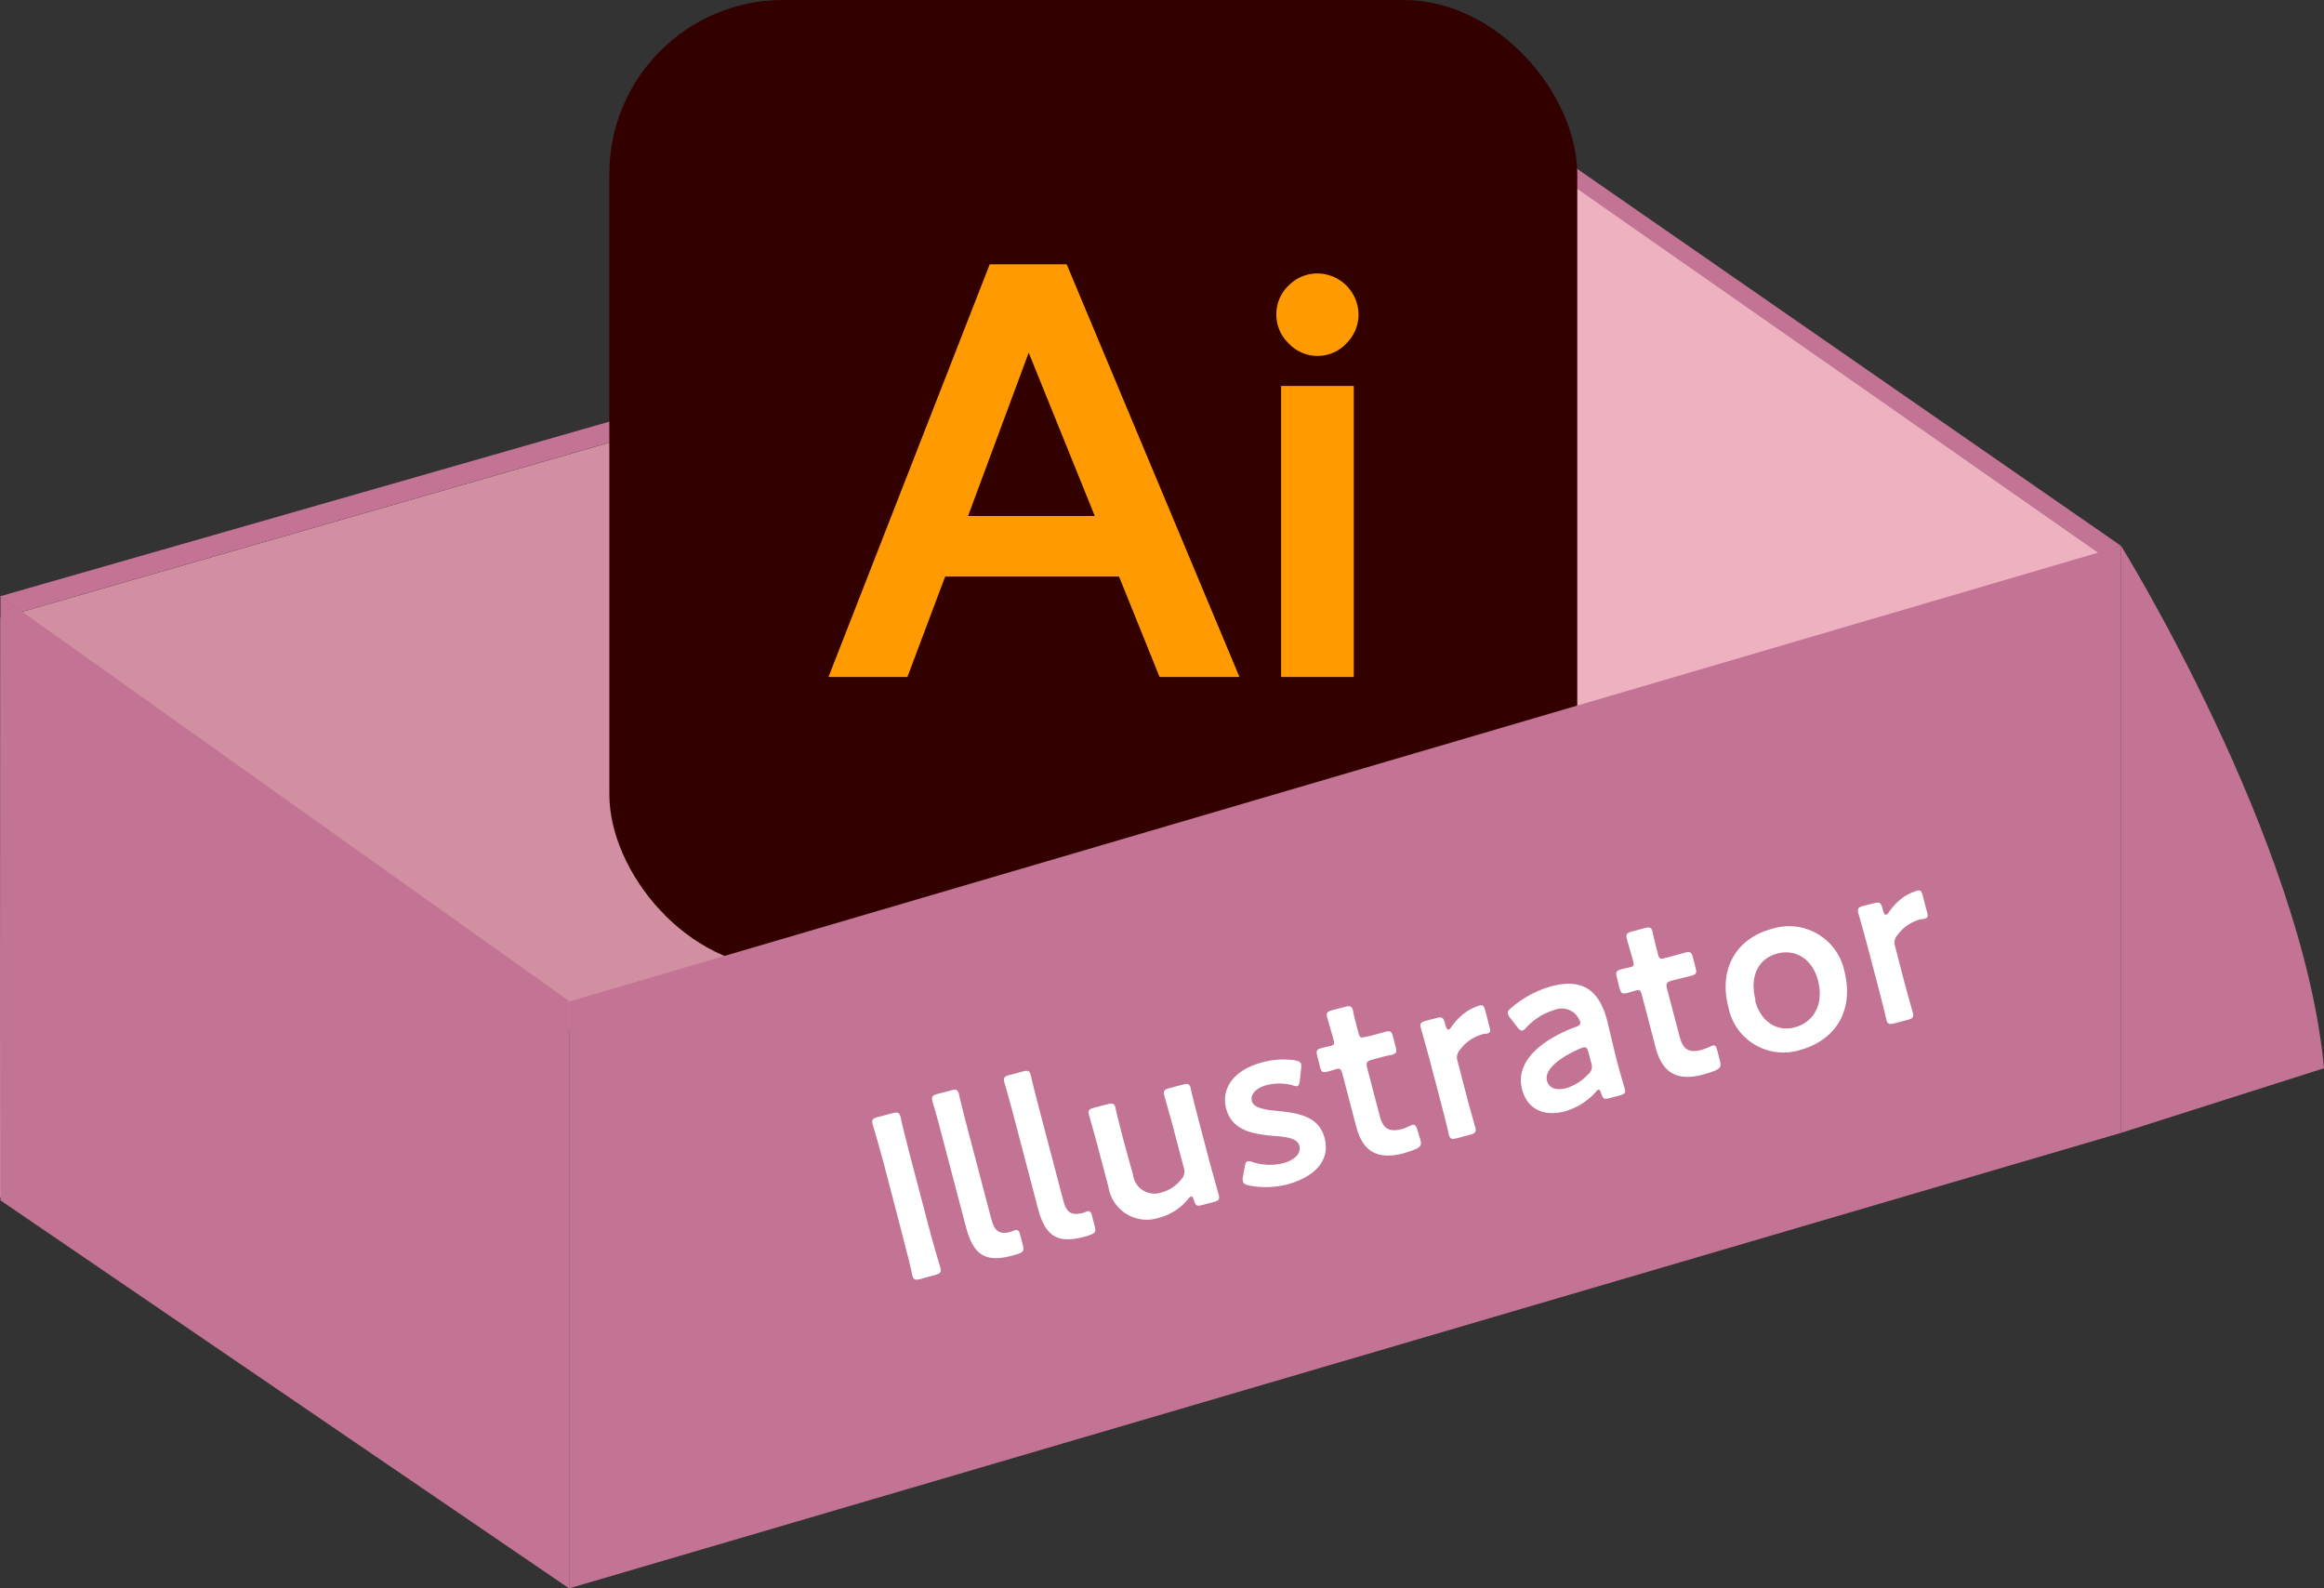 <svg xmlns="http://www.w3.org/2000/svg" viewBox="0 0 235.63 161.02"><rect x="0" y="0" width="235.63" height="161.02" fill="#333333" stroke="none"/><defs><style>.cls-1{fill:#d18fa1;}.cls-2{fill:#c37394;}.cls-3{fill:#eeb1c0;}.cls-4{fill:#300;}.cls-5{fill:#ff9a00;}.cls-6{fill:#fff;}</style></defs><g id="レイヤー_2" data-name="レイヤー 2"><g id="レイヤー_1-2" data-name="レイヤー 1"><polygon class="cls-1" points="0 121.38 157.36 75.2 157.36 17.35 0.05 62.65 0 121.38"/><polygon class="cls-2" points="0.05 121.69 0.05 60.45 57.7 101.48 57.7 161.02 0.05 121.69"/><polygon class="cls-2" points="215.06 55.34 157.36 15.35 0 60.45 2.21 62.02 157.29 17.35 212.82 56.07 215.06 55.34"/><polygon class="cls-3" points="212.82 56.07 157.36 17.35 157.36 75.2 212.82 113.79 212.82 56.07"/><rect class="cls-4" x="61.78" width="98.14" height="98.14" rx="17.63"/><path class="cls-5" d="M108.15,26.79l17.52,41.84h-8.1l-4.11-10.18H95.83L92,68.63H84l16.35-41.84Zm-10,25.52H111l-6.7-16.56Z"/><path class="cls-5" d="M133.57,27.72a4.2,4.2,0,0,1,4.17,4.16,4.1,4.1,0,0,1-1.22,2.92,4,4,0,0,1-5.87,0,4,4,0,0,1-1.24-2.92,4,4,0,0,1,1.26-2.95A4.08,4.08,0,0,1,133.57,27.72Zm3.69,11.41v29.5h-7.37V39.13Z"/><polygon class="cls-2" points="215.06 114.84 57.7 161.02 57.7 101.48 57.7 101.53 215.06 55.34 215.06 114.84"/><path class="cls-2" d="M215.06,114.84l20.57-6.55c-2.14-23.2-20.57-52.95-20.57-52.95"/><path class="cls-6" d="M93.32,129.66c-.54.14-.7.08-.83-.4,0-.16-.64-2.74-1-4.08L89.62,118c-.36-1.35-1.09-3.89-1.14-4-.13-.49,0-.62.52-.76l1.49-.39c.53-.14.7-.08.83.41,0,.16.64,2.73,1,4.08l1.88,7.15c.35,1.35,1.09,3.88,1.14,4,.12.49,0,.62-.53.76Z"/><path class="cls-6" d="M103.24,127.11c-.22.08-.46.14-.69.2-2.69.71-3.88-.15-4.6-2.88l-2.54-9.66c-.25-1-.82-3-.87-3.12-.12-.49,0-.62.53-.76l1.34-.35c.54-.15.7-.09.83.4,0,.16.5,2.1.77,3.14l2.48,9.43c.31,1.18.71,1.67,1.9,1.39.19-.05.45-.17.57-.2s.35,0,.44.35l.31,1.19C103.85,126.77,103.76,126.92,103.24,127.11Z"/><path class="cls-6" d="M110.53,125.19a5.49,5.49,0,0,1-.69.21c-2.69.7-3.88-.15-4.6-2.89l-2.54-9.66c-.25-.95-.82-3-.87-3.12-.12-.48,0-.61.52-.75l1.35-.36c.54-.14.7-.08.83.41,0,.16.5,2.1.77,3.14l2.48,9.43c.31,1.18.71,1.67,1.9,1.38.18,0,.45-.16.57-.19s.35,0,.44.35l.31,1.18C111.14,124.86,111.05,125,110.53,125.19Z"/><path class="cls-6" d="M121.92,122.15c-.56.15-.69.11-.87-.49-.11-.29-.16-.4-.28-.37a.7.7,0,0,0-.3.25,5.6,5.6,0,0,1-3,1.92,3.93,3.93,0,0,1-5.08-3.11l-1.11-4.2c-.26-1-.82-2.94-.86-3.1-.13-.49,0-.62.52-.76l1.35-.35c.53-.14.7-.09.82.4,0,.16.51,2.1.77,3.13l1,3.64a2.19,2.19,0,0,0,2.9,1.77,3.77,3.77,0,0,0,2-1.34,1.16,1.16,0,0,0,.24-1.18l-1.11-4.2c-.27-1-.82-2.94-.86-3.1-.13-.48,0-.61.52-.75l1.35-.36c.53-.14.69-.08.82.41,0,.16.5,2.1.77,3.12l1.18,4.5c.28,1,.83,3,.87,3.12.13.49,0,.62-.52.76Z"/><path class="cls-6" d="M134.3,115.36c.65,2.46-1.27,4-3.7,4.69a8.85,8.85,0,0,1-4,.12c-.35-.09-.52-.19-.58-.4a1,1,0,0,1,0-.47l.18-1c.07-.37.13-.53.29-.57a1,1,0,0,1,.52.08,5.65,5.65,0,0,0,3.08.11c1.18-.31,1.86-1,1.65-1.77s-1.31-.9-2.6-1c-1.88-.17-4.21-.43-4.82-2.77-.53-2,.73-3.92,3.68-4.69a8.1,8.1,0,0,1,3.3-.2c.36.08.56.15.62.38a1.75,1.75,0,0,1,0,.45l-.13,1.2c-.05.36-.1.55-.27.59A1.15,1.15,0,0,1,131,110a5.27,5.27,0,0,0-2.56,0c-1.09.28-1.69.94-1.51,1.63s1.35.89,2.7,1C131.51,112.84,133.71,113.1,134.3,115.36Z"/><path class="cls-6" d="M144,115.49c.15.58.07.75-.46,1a12.25,12.25,0,0,1-1.25.43c-2.84.74-4.18-.39-4.79-2.74l-1.4-5.34c-.12-.46-.23-.56-.62-.46l-.78.23c-.61.16-.72.09-.88-.51l-.25-1c-.16-.61-.09-.72.51-.88l.82-.19c.39-.1.42-.19.29-.67-.18-.72-.58-2-.62-2.2-.13-.48,0-.61.52-.76l1.28-.33c.53-.14.69-.08.82.4,0,.17.32,1.41.54,2.22.12.49.21.54.68.42L139,105l1.37-.38c.6-.16.72-.09.87.49l.26,1c.15.58.09.7-.52.86-.21,0-1,.22-1.37.33l-.47.12c-.58.16-.66.3-.51.88l1.27,4.86c.35,1.32,1,1.61,2.23,1.3.44-.12.94-.4,1.1-.44s.37.08.48.52Z"/><path class="cls-6" d="M148.71,111.15c.27,1,.82,3,.87,3.12.12.49,0,.62-.53.76l-1.34.36c-.54.13-.7.08-.83-.41,0-.16-.5-2.1-.77-3.14l-1.18-4.49c-.27-1-.83-3-.87-3.12-.13-.48,0-.61.52-.75l1-.26c.6-.16.76-.1.92.5s.25.68.39.64.17-.12.3-.3a5.93,5.93,0,0,1,1.57-1.55,5.47,5.47,0,0,1,1.22-.57c.35-.09.48,0,.61.51l.46,1.76c.09.35,0,.51-.27.57s-.34,0-.57.1a4.17,4.17,0,0,0-2.18,1.54,1.14,1.14,0,0,0-.24,1.18Z"/><path class="cls-6" d="M163.19,111.32c-.53.14-.66.12-.85-.5-.09-.25-.15-.38-.29-.34s-.15.09-.28.25a6.67,6.67,0,0,1-3.14,1.94c-2,.52-3.76-.13-4.31-2.25-.78-3,2.38-5.19,5.42-6.31.39-.12.52-.26.48-.52a2.12,2.12,0,0,0-.64-.92,2,2,0,0,0-2-.28,6.4,6.4,0,0,0-2.82,1.76,1,1,0,0,1-.41.33c-.16,0-.29-.07-.51-.36l-.71-.91a1,1,0,0,1-.23-.41c-.06-.21,0-.38.33-.63a10.62,10.62,0,0,1,4.06-2.19c3-.78,4.8.21,5.66,3.48l.85,3.55c.33,1.33.83,3,.94,3.38s0,.52-.52.66Zm-2.68-5.13a1.9,1.9,0,0,0-.28.1c-2,.86-3.69,2.11-3.38,3.27.2.77.94,1,1.91.76a5,5,0,0,0,2.26-1.41,1,1,0,0,0,.31-1.17l-.26-1C160.94,106.25,160.83,106.11,160.51,106.19Z"/><path class="cls-6" d="M174.38,107.52c.15.58.07.75-.46,1a12.4,12.4,0,0,1-1.26.42c-2.83.75-4.17-.39-4.79-2.73l-1.4-5.34c-.12-.47-.22-.57-.61-.46s-.67.2-.79.23c-.6.16-.72.09-.88-.52l-.25-1c-.15-.6-.09-.72.52-.88l.82-.19c.39-.1.42-.18.29-.67-.19-.72-.58-2-.62-2.19-.13-.49,0-.62.52-.76l1.27-.34c.54-.14.7-.08.83.41,0,.16.32,1.4.53,2.22.13.48.22.53.68.41l.63-.16,1.36-.38c.61-.16.72-.09.88.49l.26,1c.15.58.08.7-.52.86l-1.38.34-.46.12c-.58.15-.67.3-.52.88l1.28,4.85c.35,1.32,1,1.62,2.22,1.3a9.72,9.72,0,0,0,1.11-.44c.28-.07.36.08.48.52Z"/><path class="cls-6" d="M187,98.44c1,3.9-.82,7-4.49,8a5.68,5.68,0,0,1-7.26-4.3c-1-3.74.63-7,4.48-8A5.73,5.73,0,0,1,187,98.44Zm-9.05,3c.56,2.13,2.23,3.19,4,2.71,2-.52,3-2.44,2.37-4.77-.57-2.18-2.28-3.19-4.09-2.72C178.12,97.2,177.4,99.18,178,101.41Z"/><path class="cls-6" d="M193.07,99.51c.27,1,.82,3,.87,3.12.12.49,0,.62-.53.76l-1.34.35c-.54.14-.7.08-.83-.4,0-.16-.5-2.1-.77-3.15l-1.18-4.48c-.27-1-.83-3-.87-3.12-.13-.49,0-.62.52-.76l1-.25c.6-.16.76-.11.92.5s.25.68.39.64.17-.12.3-.3a6,6,0,0,1,1.57-1.56,6.12,6.12,0,0,1,1.22-.56c.35-.1.48,0,.61.51l.46,1.76c.09.35,0,.5-.27.57s-.34,0-.57.1a4.17,4.17,0,0,0-2.18,1.54,1.15,1.15,0,0,0-.24,1.18Z"/></g></g></svg>